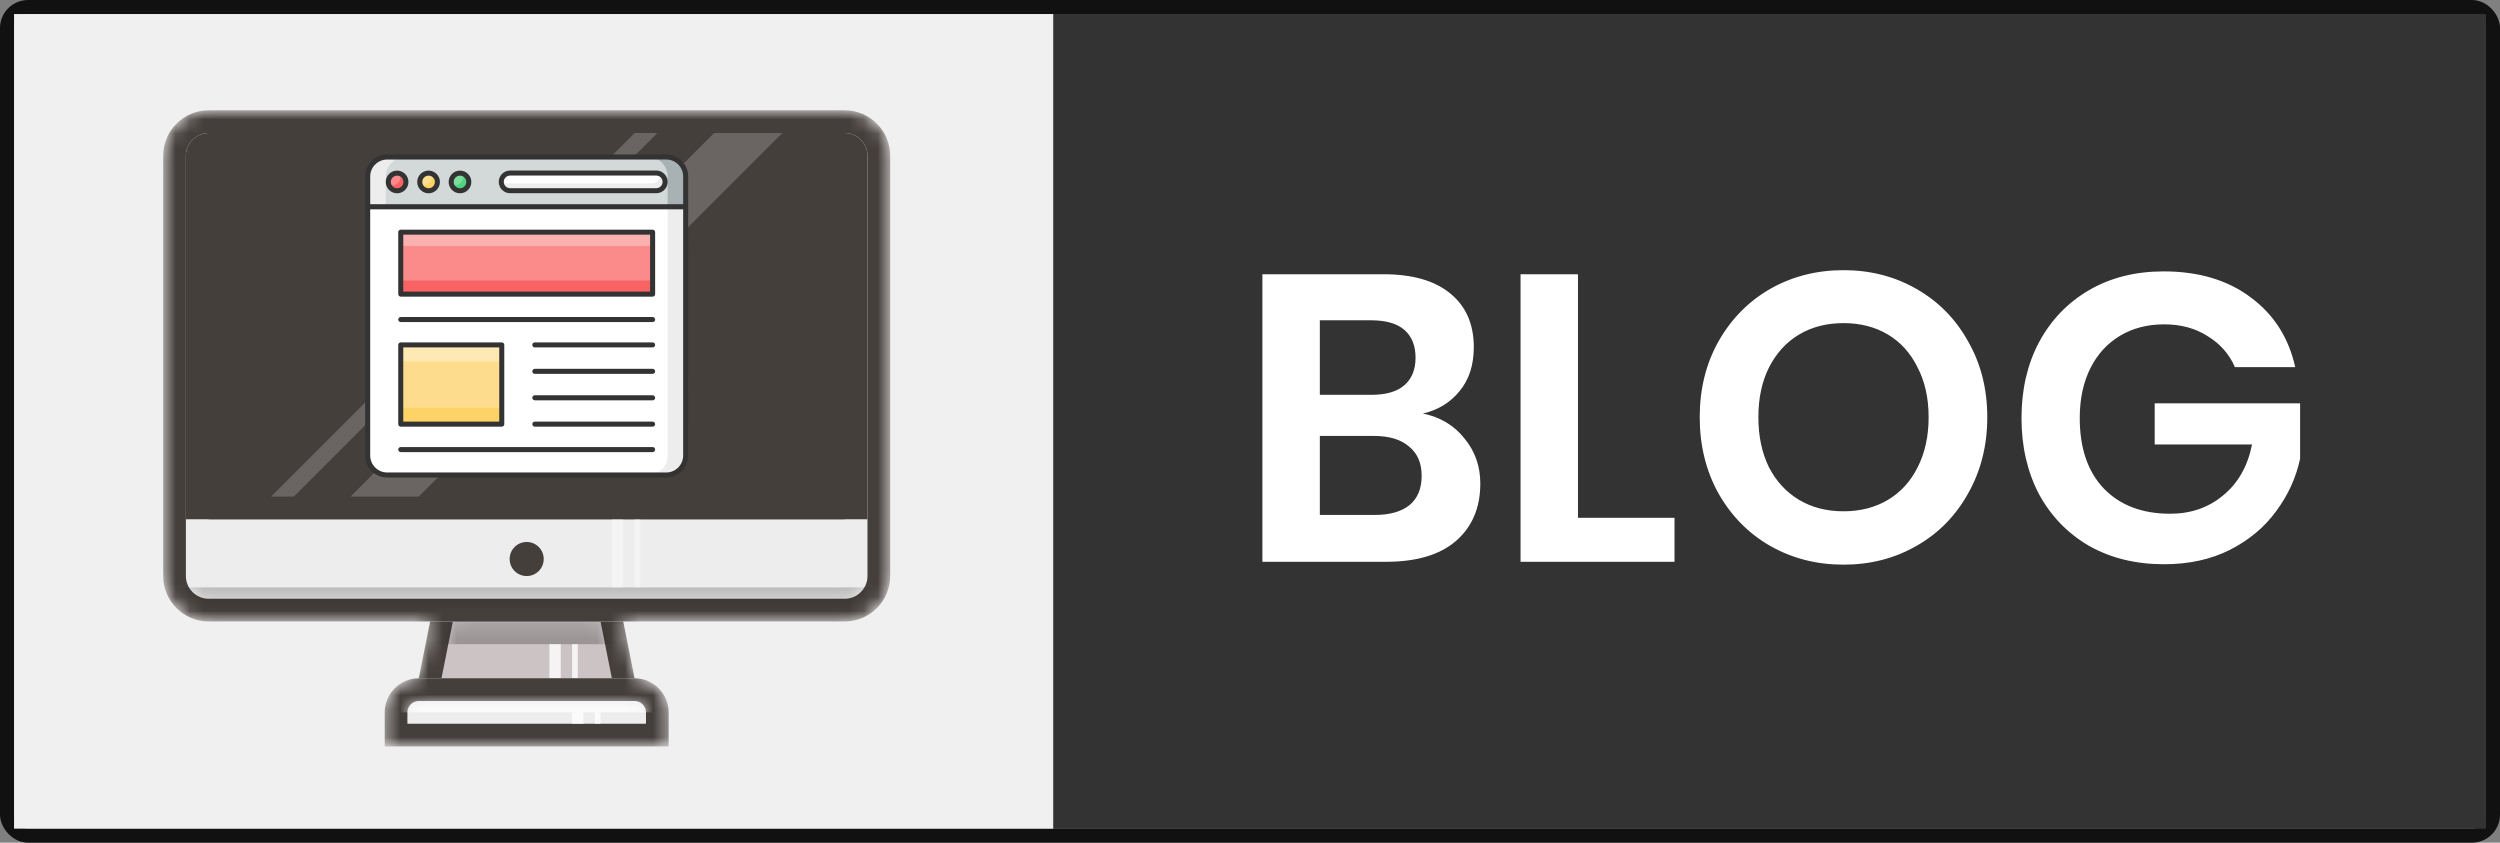 <?xml version="1.0" encoding="UTF-8"?>
<svg xmlns="http://www.w3.org/2000/svg" width="178" height="60" viewBox="0 0 178 60" fill="none">
  <rect x="0" y="0" width="178" height="60" fill="#808080" stroke="none"/>
  <rect x="0.5" y="0.5" width="177" height="59" rx="1.5" stroke="#111111"></rect>
  <rect x="1" y="1" width="74" height="58" fill="#F1F0F0"></rect>
  <mask id="mask0_210_396" style="mask-type:luminance" maskUnits="userSpaceOnUse" x="11" y="7" width="53" height="47">
    <path d="M60.147 7.853H14.853C13.073 7.853 11.618 9.309 11.618 11.088V41.015C11.618 42.794 13.073 44.25 14.853 44.25H30.625L29.816 48.294C28.482 48.294 27.39 49.386 27.39 50.721V53.147H47.61V50.721C47.61 49.386 46.518 48.294 45.184 48.294L44.375 44.25H60.147C61.926 44.25 63.382 42.794 63.382 41.015V11.088C63.382 9.309 61.926 7.853 60.147 7.853Z" fill="white"></path>
  </mask>
  <g mask="url(#mask0_210_396)">
    <path d="M45.184 48.294H29.816L30.625 44.25H44.375L45.184 48.294Z" fill="#453F3C"></path>
    <path d="M43.566 48.294H31.434L32.243 44.25H42.757L43.566 48.294Z" fill="#CCC4C4"></path>
    <mask id="mask1_210_396" style="mask-type:luminance" maskUnits="userSpaceOnUse" x="31" y="44" width="13" height="5">
      <path d="M43.566 48.294H31.434L32.243 44.25H42.757L43.566 48.294Z" fill="white"></path>
    </mask>
    <g mask="url(#mask1_210_396)">
      <path opacity="0.24" d="M45.588 44.25H29.412V45.868H45.588V44.25Z" fill="black"></path>
    </g>
    <g style="mix-blend-mode:soft-light" opacity="0.8">
      <path d="M39.926 45.868H39.118V48.294H39.926V45.868Z" fill="white"></path>
    </g>
    <g style="mix-blend-mode:soft-light" opacity="0.8">
      <path d="M41.14 45.868H40.735V48.294H41.14V45.868Z" fill="white"></path>
    </g>
    <path d="M14.853 44.25C13.073 44.25 11.618 42.794 11.618 41.015V11.088C11.618 9.309 13.073 7.853 14.853 7.853H60.147C61.926 7.853 63.382 9.309 63.382 11.088V41.015C63.382 42.794 61.926 44.25 60.147 44.25H14.853Z" fill="#453F3C"></path>
    <path d="M60.147 42.632H14.853C13.963 42.632 13.235 41.904 13.235 41.015V11.088C13.235 10.198 13.963 9.471 14.853 9.471H60.147C61.037 9.471 61.765 10.198 61.765 11.088V41.015C61.765 41.904 61.037 42.632 60.147 42.632Z" fill="#EDEDED"></path>
    <path d="M13.235 36.971V11.088C13.235 10.198 13.963 9.471 14.853 9.471H60.147C61.037 9.471 61.765 10.198 61.765 11.088V36.971H13.235Z" fill="#453F3C"></path>
    <path d="M60.147 11.088H14.853V36.971H60.147V11.088Z" fill="#453F3C"></path>
    <path d="M37.5 41.015C38.17 41.015 38.713 40.471 38.713 39.801C38.713 39.131 38.17 38.588 37.5 38.588C36.83 38.588 36.287 39.131 36.287 39.801C36.287 40.471 36.83 41.015 37.5 41.015Z" fill="#453F3C"></path>
    <g style="mix-blend-mode:soft-light" opacity="0.2">
      <path d="M29.816 35.353H24.963L50.846 9.471H55.699L29.816 35.353Z" fill="white"></path>
      <path d="M20.919 35.353H19.302L45.184 9.471H46.801L20.919 35.353Z" fill="white"></path>
    </g>
    <mask id="mask2_210_396" style="mask-type:luminance" maskUnits="userSpaceOnUse" x="13" y="9" width="49" height="34">
      <path d="M60.147 42.632H14.853C13.963 42.632 13.235 41.904 13.235 41.015V11.088C13.235 10.198 13.963 9.471 14.853 9.471H60.147C61.037 9.471 61.765 10.198 61.765 11.088V41.015C61.765 41.904 61.037 42.632 60.147 42.632Z" fill="white"></path>
    </mask>
    <g mask="url(#mask2_210_396)">
      <path opacity="0.24" d="M63.382 41.824H11.618V44.25H63.382V41.824Z" fill="black"></path>
    </g>
    <g style="mix-blend-mode:overlay" opacity="0.4">
      <path d="M44.375 36.971H43.566V41.824H44.375V36.971Z" fill="white"></path>
    </g>
    <g style="mix-blend-mode:overlay" opacity="0.4">
      <path d="M45.588 36.971H45.184V41.824H45.588V36.971Z" fill="white"></path>
    </g>
    <path d="M27.39 53.147V50.721C27.39 49.386 28.482 48.294 29.816 48.294H45.184C46.518 48.294 47.61 49.386 47.61 50.721V53.147H27.39Z" fill="#453F3C"></path>
    <path d="M29.007 51.529V50.721C29.007 50.276 29.371 49.912 29.816 49.912H45.184C45.629 49.912 45.993 50.276 45.993 50.721V51.529H29.007Z" fill="#EDEDED"></path>
    <mask id="mask3_210_396" style="mask-type:luminance" maskUnits="userSpaceOnUse" x="29" y="49" width="17" height="3">
      <path d="M29.007 51.529V50.721C29.007 50.276 29.371 49.912 29.816 49.912H45.184C45.629 49.912 45.993 50.276 45.993 50.721V51.529H29.007Z" fill="white"></path>
    </mask>
    <g mask="url(#mask3_210_396)">
      <g style="mix-blend-mode:overlay" opacity="0.8">
        <path d="M46.801 49.507H27.39V50.721H46.801V49.507Z" fill="white"></path>
      </g>
    </g>
    <g style="mix-blend-mode:overlay" opacity="0.8">
      <path d="M41.544 50.721H40.735V51.529H41.544V50.721Z" fill="white"></path>
    </g>
    <g style="mix-blend-mode:overlay" opacity="0.8">
      <path d="M42.757 50.721H42.353V51.529H42.757V50.721Z" fill="white"></path>
    </g>
  </g>
  <g style="mix-blend-mode:overlay" clip-path="url(#clip0_210_396)">
    <path d="M48.82 14.724V32.432C48.82 33.196 48.2 33.82 47.437 33.82H27.563C26.8 33.82 26.18 33.2 26.18 32.432V14.724H48.82Z" fill="white"></path>
    <path d="M48.82 14.724V32.432C48.82 33.196 48.2 33.82 47.437 33.82H46.152C46.916 33.82 47.54 33.2 47.54 32.432V14.724H48.82Z" fill="#EDEDED"></path>
    <path d="M48.82 14.724V12.568C48.82 11.804 48.2 11.184 47.437 11.184H27.568C26.8 11.18 26.18 11.8 26.18 12.568V14.724H48.82Z" fill="#D3D9D9"></path>
    <path d="M28.852 11.18C28.089 11.18 27.465 11.8 27.465 12.563V14.724H26.18V12.563C26.18 11.8 26.8 11.18 27.563 11.18H28.852Z" fill="#EDEDED"></path>
    <path d="M48.82 12.563V14.724H47.535V12.563C47.535 11.8 46.916 11.18 46.148 11.18H47.437C48.2 11.18 48.82 11.8 48.82 12.563Z" fill="#A8B2B4"></path>
    <path d="M49 12.563C49 11.701 48.299 11 47.437 11H27.568C26.701 11 26 11.701 26 12.563V32.432C26 33.295 26.701 34 27.563 34H47.432C48.295 34 48.995 33.299 48.995 32.432L49 12.563ZM26.359 12.563C26.359 11.898 26.903 11.359 27.568 11.359H47.437C48.102 11.359 48.641 11.898 48.641 12.563V14.54H26.359V12.563ZM48.641 32.432C48.641 33.097 48.102 33.641 47.437 33.641H27.563C26.898 33.641 26.359 33.097 26.359 32.432V14.904H48.641V32.432Z" fill="#333333"></path>
    <path d="M28.273 13.583C28.62 13.583 28.902 13.301 28.902 12.954C28.902 12.607 28.62 12.325 28.273 12.325C27.926 12.325 27.644 12.607 27.644 12.954C27.644 13.301 27.926 13.583 28.273 13.583Z" fill="#FC8A8A"></path>
    <path d="M30.515 13.583C30.862 13.583 31.144 13.301 31.144 12.954C31.144 12.607 30.862 12.325 30.515 12.325C30.167 12.325 29.886 12.607 29.886 12.954C29.886 13.301 30.167 13.583 30.515 13.583Z" fill="#FEDD8E"></path>
    <path d="M32.752 13.583C33.099 13.583 33.381 13.301 33.381 12.954C33.381 12.607 33.099 12.325 32.752 12.325C32.404 12.325 32.123 12.607 32.123 12.954C32.123 13.301 32.404 13.583 32.752 13.583Z" fill="#7BDE9E"></path>
    <path d="M28.902 12.95C28.902 13.3 28.619 13.579 28.273 13.579C28.003 13.579 27.77 13.408 27.68 13.161C27.747 13.183 27.819 13.197 27.896 13.197C28.242 13.197 28.525 12.918 28.525 12.568C28.525 12.491 28.511 12.42 28.489 12.352C28.727 12.451 28.902 12.68 28.902 12.95Z" fill="#F96363"></path>
    <path d="M31.139 12.95C31.139 13.3 30.856 13.579 30.51 13.579C30.241 13.579 30.007 13.408 29.917 13.161C29.985 13.183 30.056 13.197 30.133 13.197C30.479 13.197 30.762 12.918 30.762 12.568C30.762 12.491 30.748 12.42 30.726 12.352C30.968 12.451 31.139 12.68 31.139 12.95Z" fill="#FDD267"></path>
    <path d="M33.381 12.95C33.381 13.3 33.098 13.579 32.752 13.579C32.482 13.579 32.249 13.408 32.159 13.161C32.226 13.183 32.298 13.197 32.37 13.197C32.716 13.197 32.999 12.918 32.999 12.568C32.999 12.491 32.985 12.42 32.958 12.352C33.206 12.451 33.381 12.68 33.381 12.95Z" fill="#50D27E"></path>
    <path d="M28.273 13.763C27.828 13.763 27.465 13.399 27.465 12.954C27.465 12.509 27.828 12.146 28.273 12.146C28.718 12.146 29.082 12.509 29.082 12.954C29.082 13.399 28.718 13.763 28.273 13.763ZM28.273 12.505C28.026 12.505 27.824 12.707 27.824 12.954C27.824 13.201 28.026 13.403 28.273 13.403C28.52 13.403 28.722 13.201 28.722 12.954C28.722 12.707 28.52 12.505 28.273 12.505Z" fill="#333333"></path>
    <path d="M30.515 13.763C30.07 13.763 29.706 13.399 29.706 12.954C29.706 12.509 30.07 12.146 30.515 12.146C30.959 12.146 31.323 12.509 31.323 12.954C31.323 13.399 30.959 13.763 30.515 13.763ZM30.515 12.505C30.268 12.505 30.065 12.707 30.065 12.954C30.065 13.201 30.268 13.403 30.515 13.403C30.762 13.403 30.964 13.201 30.964 12.954C30.964 12.707 30.762 12.505 30.515 12.505Z" fill="#333333"></path>
    <path d="M32.752 13.763C32.307 13.763 31.943 13.399 31.943 12.954C31.943 12.509 32.307 12.146 32.752 12.146C33.197 12.146 33.56 12.509 33.56 12.954C33.56 13.399 33.197 13.763 32.752 13.763ZM32.752 12.505C32.505 12.505 32.303 12.707 32.303 12.954C32.303 13.201 32.505 13.403 32.752 13.403C32.999 13.403 33.201 13.201 33.201 12.954C33.201 12.707 32.999 12.505 32.752 12.505Z" fill="#333333"></path>
    <path d="M47.356 12.95C47.356 13.3 47.073 13.579 46.727 13.579H36.319C35.973 13.579 35.69 13.3 35.69 12.95C35.69 12.604 35.973 12.321 36.319 12.321H46.727C47.073 12.321 47.356 12.604 47.356 12.95Z" fill="white"></path>
    <path d="M47.356 12.95C47.356 13.3 47.073 13.578 46.727 13.578H36.319C35.982 13.578 35.708 13.313 35.69 12.981C35.779 13.03 35.883 13.057 35.991 13.057H46.399C46.745 13.057 47.028 12.779 47.028 12.428V12.402C47.221 12.505 47.356 12.716 47.356 12.95Z" fill="#EDEDED"></path>
    <path d="M46.727 13.758H36.319C35.874 13.758 35.51 13.394 35.51 12.95C35.51 12.505 35.874 12.141 36.319 12.141H46.727C47.172 12.141 47.536 12.505 47.536 12.95C47.536 13.394 47.172 13.758 46.727 13.758ZM36.319 12.5C36.072 12.5 35.869 12.703 35.869 12.95C35.869 13.197 36.072 13.399 36.319 13.399H46.727C46.974 13.399 47.176 13.197 47.176 12.95C47.176 12.703 46.974 12.5 46.727 12.5H36.319Z" fill="#333333"></path>
    <path d="M46.466 16.534C46.466 16.534 46.466 18.426 46.466 20.946H28.534V16.534H46.466Z" fill="#FB8A8A"></path>
    <path d="M46.466 16.534C46.466 16.534 46.466 16.894 46.466 17.509H28.534V16.534H46.466Z" fill="#FCB1B1"></path>
    <path d="M46.466 19.971H28.534V20.941H46.466V19.971Z" fill="#F96363"></path>
    <path d="M46.466 21.121H28.534C28.435 21.121 28.354 21.04 28.354 20.941V16.53C28.354 16.431 28.435 16.35 28.534 16.35H46.466C46.565 16.35 46.646 16.431 46.646 16.53V20.941C46.646 21.045 46.565 21.121 46.466 21.121ZM28.713 20.762H46.287V16.71H28.713V20.762Z" fill="#333333"></path>
    <path d="M46.466 22.931H28.534C28.435 22.931 28.354 22.85 28.354 22.752C28.354 22.653 28.435 22.572 28.534 22.572H46.466C46.565 22.572 46.646 22.653 46.646 22.752C46.646 22.85 46.565 22.931 46.466 22.931Z" fill="#333333"></path>
    <path d="M46.466 32.19H28.534C28.435 32.19 28.354 32.109 28.354 32.01C28.354 31.911 28.435 31.83 28.534 31.83H46.466C46.565 31.83 46.646 31.911 46.646 32.01C46.646 32.109 46.565 32.19 46.466 32.19Z" fill="#333333"></path>
    <path d="M46.466 30.379H38.08C37.981 30.379 37.9 30.298 37.9 30.2C37.9 30.101 37.981 30.02 38.08 30.02H46.466C46.565 30.02 46.646 30.101 46.646 30.2C46.646 30.298 46.565 30.379 46.466 30.379Z" fill="#333333"></path>
    <path d="M46.466 28.502H38.08C37.981 28.502 37.9 28.421 37.9 28.322C37.9 28.223 37.981 28.142 38.08 28.142H46.466C46.565 28.142 46.646 28.223 46.646 28.322C46.646 28.421 46.565 28.502 46.466 28.502Z" fill="#333333"></path>
    <path d="M46.466 26.619H38.08C37.981 26.619 37.9 26.538 37.9 26.44C37.9 26.341 37.981 26.26 38.08 26.26H46.466C46.565 26.26 46.646 26.341 46.646 26.44C46.646 26.538 46.565 26.619 46.466 26.619Z" fill="#333333"></path>
    <path d="M46.466 24.737H38.08C37.981 24.737 37.9 24.656 37.9 24.558C37.9 24.459 37.981 24.378 38.08 24.378H46.466C46.565 24.378 46.646 24.459 46.646 24.558C46.646 24.656 46.565 24.737 46.466 24.737Z" fill="#333333"></path>
    <path d="M35.726 24.558H28.534V30.2H35.726V24.558Z" fill="#FDDD8D"></path>
    <path d="M35.721 24.558H28.534V25.73H35.721V24.558Z" fill="#FEE8B3"></path>
    <path d="M35.721 29.032H28.534V30.204H35.721V29.032Z" fill="#FDD267"></path>
    <path d="M35.721 30.379H28.534C28.435 30.379 28.354 30.299 28.354 30.2V24.558C28.354 24.459 28.435 24.378 28.534 24.378H35.726C35.824 24.378 35.905 24.459 35.905 24.558V30.2C35.901 30.303 35.824 30.379 35.721 30.379ZM28.713 30.02H35.546V24.737H28.713V30.02Z" fill="#333333"></path>
  </g>
  <rect x="75" y="1" width="102" height="58" fill="#333333"></rect>
  <path d="M101.309 29.444C102.546 29.695 103.532 30.285 104.267 31.213C105.021 32.122 105.398 33.195 105.398 34.432C105.398 36.153 104.818 37.516 103.658 38.521C102.517 39.507 100.855 40 98.67 40H89.883V19.526H98.496C100.565 19.526 102.15 19.98 103.252 20.889C104.373 21.798 104.934 23.074 104.934 24.717C104.934 25.993 104.596 27.037 103.919 27.849C103.262 28.661 102.392 29.193 101.309 29.444ZM93.972 28.11H97.655C98.68 28.11 99.453 27.888 99.975 27.443C100.516 26.979 100.787 26.322 100.787 25.471C100.787 24.62 100.526 23.963 100.004 23.499C99.482 23.035 98.68 22.803 97.597 22.803H93.972V28.11ZM97.858 36.665C98.941 36.665 99.772 36.433 100.352 35.969C100.932 35.486 101.222 34.79 101.222 33.881C101.222 32.972 100.922 32.276 100.323 31.793C99.743 31.29 98.912 31.039 97.829 31.039H93.972V36.665H97.858ZM112.352 36.868H119.225V40H108.263V19.526H112.352V36.868ZM131.257 19.236C133.171 19.236 134.902 19.681 136.448 20.57C138.014 21.459 139.242 22.706 140.131 24.311C141.04 25.896 141.494 27.694 141.494 29.705C141.494 31.716 141.04 33.523 140.131 35.128C139.242 36.733 138.014 37.98 136.448 38.869C134.902 39.758 133.171 40.203 131.257 40.203C129.343 40.203 127.603 39.758 126.037 38.869C124.491 37.98 123.263 36.733 122.354 35.128C121.465 33.523 121.02 31.716 121.02 29.705C121.02 27.694 121.465 25.896 122.354 24.311C123.263 22.706 124.491 21.459 126.037 20.57C127.603 19.681 129.343 19.236 131.257 19.236ZM131.257 23.006C130.059 23.006 129.005 23.277 128.096 23.818C127.188 24.359 126.472 25.142 125.95 26.167C125.448 27.172 125.196 28.352 125.196 29.705C125.196 31.058 125.448 32.247 125.95 33.272C126.472 34.277 127.188 35.051 128.096 35.592C129.005 36.133 130.059 36.404 131.257 36.404C132.456 36.404 133.51 36.133 134.418 35.592C135.327 35.051 136.033 34.277 136.535 33.272C137.057 32.247 137.318 31.058 137.318 29.705C137.318 28.352 137.057 27.172 136.535 26.167C136.033 25.142 135.327 24.359 134.418 23.818C133.51 23.277 132.456 23.006 131.257 23.006ZM154.052 19.323C156.546 19.323 158.615 19.942 160.258 21.179C161.902 22.397 162.955 24.05 163.419 26.138H159.127C158.721 25.21 158.074 24.475 157.184 23.934C156.314 23.373 155.28 23.093 154.081 23.093C152.902 23.093 151.858 23.364 150.949 23.905C150.041 24.446 149.335 25.22 148.832 26.225C148.33 27.23 148.078 28.41 148.078 29.763C148.078 31.909 148.649 33.581 149.789 34.78C150.949 35.979 152.525 36.578 154.516 36.578C155.986 36.578 157.242 36.143 158.286 35.273C159.35 34.403 160.036 33.195 160.345 31.648H153.414V28.719H163.767V32.663C163.477 34.016 162.907 35.263 162.056 36.404C161.225 37.545 160.123 38.463 158.75 39.159C157.397 39.836 155.841 40.174 154.081 40.174C152.071 40.174 150.292 39.739 148.745 38.869C147.218 37.98 146.029 36.752 145.178 35.186C144.347 33.601 143.931 31.793 143.931 29.763C143.931 27.733 144.347 25.935 145.178 24.369C146.029 22.784 147.218 21.546 148.745 20.657C150.273 19.768 152.042 19.323 154.052 19.323Z" fill="white"></path>
  <defs>
    <clipPath id="clip0_210_396">
      <rect width="23" height="23" fill="white" transform="translate(26 11)"></rect>
    </clipPath>
  </defs>
</svg>
